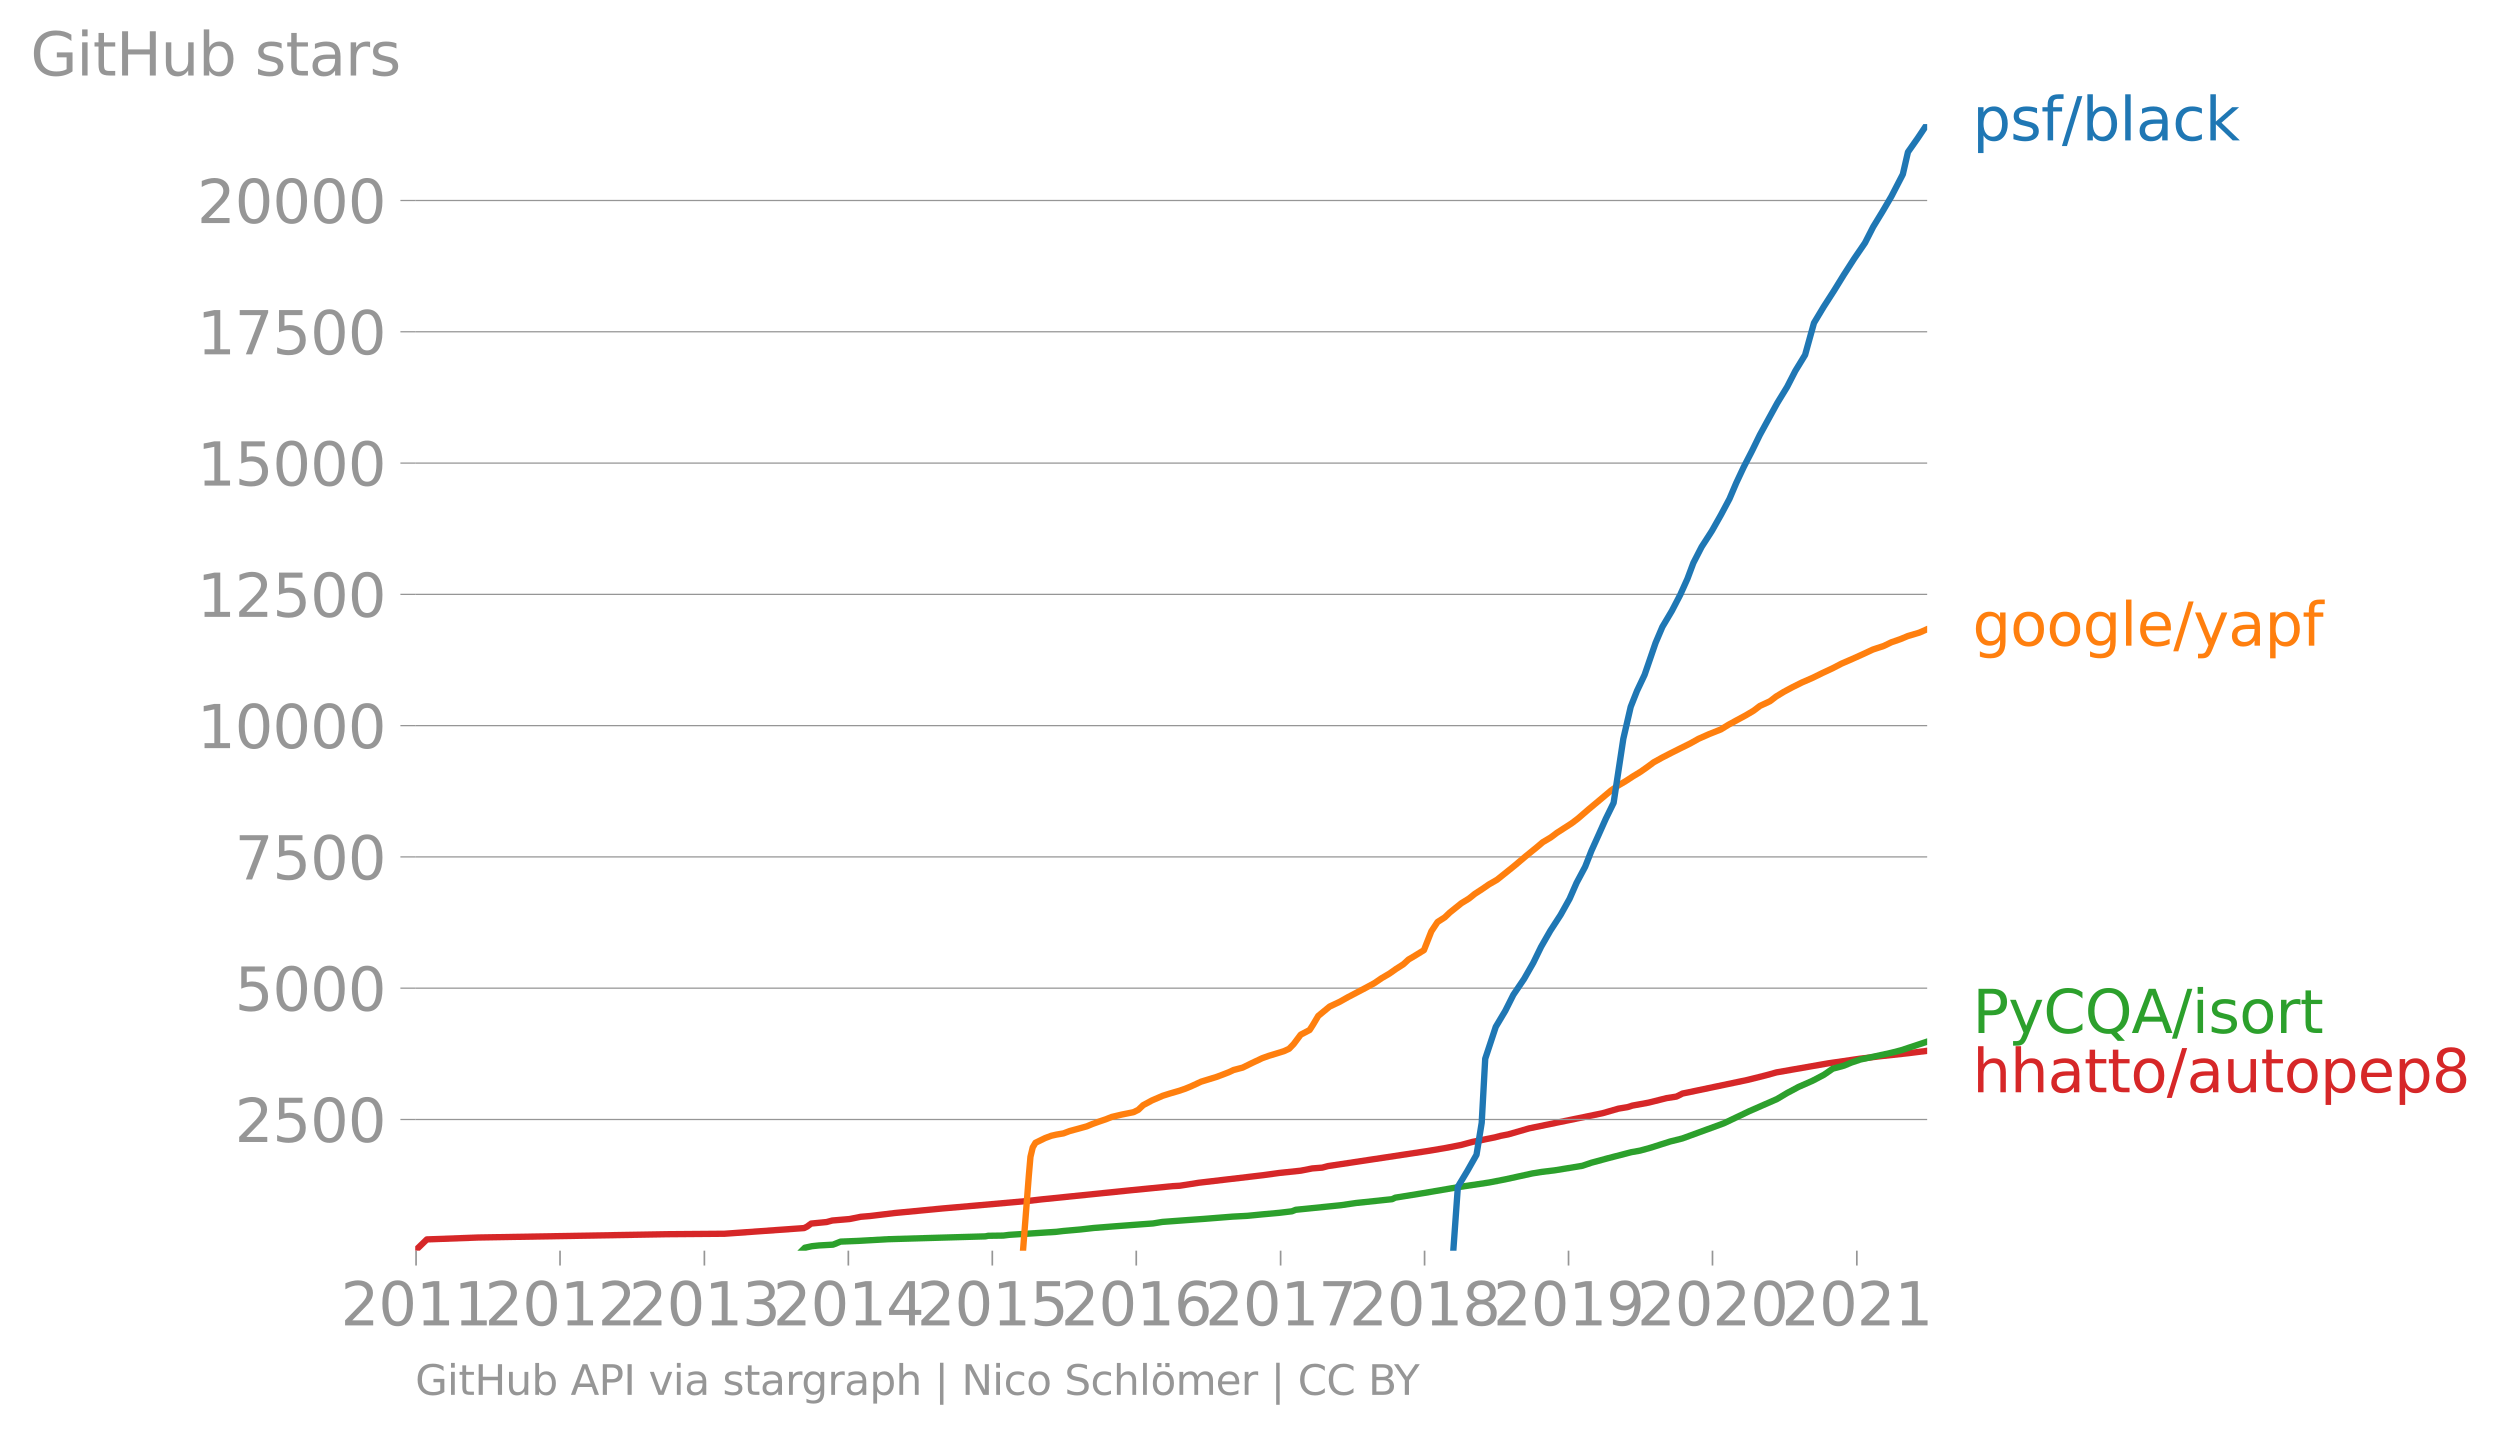 <svg height="451.937" viewBox="0 0 590.495 338.953" width="787.326" xmlns="http://www.w3.org/2000/svg" xmlns:xlink="http://www.w3.org/1999/xlink"><defs><style>*{stroke-linecap:butt;stroke-linejoin:round}</style></defs><g id="figure_1"><path d="M0 338.953h590.495V0H0z" style="fill:none" id="patch_1"/><g id="axes_1"><path d="M98.073 295.413h357.12V29.301H98.073z" style="fill:none" id="patch_2"/><path clip-path="url(#p358e5488f6)" d="m98.073 295.413 2.75-2.666 12.092-.447 44.628-.781 13.614-.112 18.78-1.34.715-.36.943-.706 3.656-.36 1.33-.36 4.072-.347 2.654-.533 2.243-.186 5.822-.707 11.32-1.08 6.126-.533 14.136-1.252 3.123-.36 21.023-2.146 9.788-.967 1.775-.1 4.466-.706 15.196-1.786 3.862-.534 5.053-.533 2.719-.533 2.355-.187 1.333-.36 9.444-1.426 14.145-2.145 4.253-.72 3.634-.707 2.655-.72 5.293-1.066 1.368-.36 1.798-.347 4.952-1.426 17.31-3.572 3.755-1.08 2.156-.36 1.14-.359 3.85-.707 4.255-1.066 2.308-.36 1.436-.72 3.416-.707 11.922-2.505 4.32-1.08 2.55-.706 12.257-2.146 7.399-1.079 5.126-.62 6.188-.67 4.542-.57h0" style="fill:none;stroke:#d62728;stroke-linecap:square;stroke-width:1.5" id="line2d_1"/><g id="matplotlib.axis_1"><g id="xtick_1"><g id="line2d_2"><defs><path d="M0 0v3.5" id="mc4715a7396" style="stroke:#969696;stroke-width:.4"/></defs><use style="fill:#969696;stroke:#969696;stroke-width:.4" x="98.274" xlink:href="#mc4715a7396" y="295.413"/></g><g style="fill:#969696" transform="matrix(.14 0 0 -.14 80.46 313.051)" id="text_1"><defs><path d="M1228 531h2203V0H469v531q359 372 979 998 621 627 780 809 303 340 423 576 121 236 121 464 0 372-261 606-261 235-680 235-297 0-627-103-329-103-704-313v638q381 153 712 231 332 78 607 78 725 0 1156-363 431-362 431-968 0-288-108-546-107-257-392-607-78-91-497-524-418-433-1181-1211z" id="DejaVuSans-32" transform="scale(.016)"/><path d="M2034 4250q-487 0-733-480-245-479-245-1442 0-959 245-1439 246-480 733-480 491 0 736 480 246 480 246 1439 0 963-246 1442-245 480-736 480zm0 500q785 0 1199-621 414-620 414-1801 0-1178-414-1799Q2819-91 2034-91q-784 0-1198 620-414 621-414 1799 0 1181 414 1801 414 621 1198 621z" id="DejaVuSans-30" transform="scale(.016)"/><path d="M794 531h1031v3560L703 3866v575l1116 225h631V531h1031V0H794v531z" id="DejaVuSans-31" transform="scale(.016)"/></defs><use xlink:href="#DejaVuSans-32"/><use x="63.623" xlink:href="#DejaVuSans-30"/><use x="127.246" xlink:href="#DejaVuSans-31"/><use x="190.869" xlink:href="#DejaVuSans-31"/></g></g><g id="xtick_2"><use style="fill:#969696;stroke:#969696;stroke-width:.4" x="132.277" xlink:href="#mc4715a7396" y="295.413" id="line2d_3"/><g style="fill:#969696" transform="matrix(.14 0 0 -.14 114.462 313.051)" id="text_2"><use xlink:href="#DejaVuSans-32"/><use x="63.623" xlink:href="#DejaVuSans-30"/><use x="127.246" xlink:href="#DejaVuSans-31"/><use x="190.869" xlink:href="#DejaVuSans-32"/></g></g><g id="xtick_3"><use style="fill:#969696;stroke:#969696;stroke-width:.4" x="166.373" xlink:href="#mc4715a7396" y="295.413" id="line2d_4"/><g style="fill:#969696" transform="matrix(.14 0 0 -.14 148.558 313.051)" id="text_3"><defs><path d="M2597 2516q453-97 707-404 255-306 255-756 0-690-475-1069Q2609-91 1734-91q-293 0-604 58T488 141v609q262-153 574-231 313-78 654-78 593 0 904 234t311 681q0 413-289 645-289 233-804 233h-544v519h569q465 0 712 186t247 536q0 359-255 551-254 193-729 193-260 0-557-57-297-56-653-174v562q360 100 674 150t592 50q719 0 1137-327 419-326 419-882 0-388-222-655t-631-370z" id="DejaVuSans-33" transform="scale(.016)"/></defs><use xlink:href="#DejaVuSans-32"/><use x="63.623" xlink:href="#DejaVuSans-30"/><use x="127.246" xlink:href="#DejaVuSans-31"/><use x="190.869" xlink:href="#DejaVuSans-33"/></g></g><g id="xtick_4"><use style="fill:#969696;stroke:#969696;stroke-width:.4" x="200.376" xlink:href="#mc4715a7396" y="295.413" id="line2d_5"/><g style="fill:#969696" transform="matrix(.14 0 0 -.14 182.561 313.051)" id="text_4"><defs><path d="M2419 4116 825 1625h1594v2491zm-166 550h794V1625h666v-525h-666V0h-628v1100H313v609l1940 2957z" id="DejaVuSans-34" transform="scale(.016)"/></defs><use xlink:href="#DejaVuSans-32"/><use x="63.623" xlink:href="#DejaVuSans-30"/><use x="127.246" xlink:href="#DejaVuSans-31"/><use x="190.869" xlink:href="#DejaVuSans-34"/></g></g><g id="xtick_5"><use style="fill:#969696;stroke:#969696;stroke-width:.4" x="234.379" xlink:href="#mc4715a7396" y="295.413" id="line2d_6"/><g style="fill:#969696" transform="matrix(.14 0 0 -.14 216.564 313.051)" id="text_5"><defs><path d="M691 4666h2478v-532H1269V2991q137 47 274 70 138 23 276 23 781 0 1237-428 457-428 457-1159 0-753-469-1171Q2575-91 1722-91q-294 0-599 50Q819 9 494 109v635q281-153 581-228t634-75q541 0 856 284 316 284 316 772 0 487-316 771-315 285-856 285-253 0-505-56-251-56-513-175v2344z" id="DejaVuSans-35" transform="scale(.016)"/></defs><use xlink:href="#DejaVuSans-32"/><use x="63.623" xlink:href="#DejaVuSans-30"/><use x="127.246" xlink:href="#DejaVuSans-31"/><use x="190.869" xlink:href="#DejaVuSans-35"/></g></g><g id="xtick_6"><use style="fill:#969696;stroke:#969696;stroke-width:.4" x="268.382" xlink:href="#mc4715a7396" y="295.413" id="line2d_7"/><g style="fill:#969696" transform="matrix(.14 0 0 -.14 250.567 313.051)" id="text_6"><defs><path d="M2113 2584q-425 0-674-291-248-290-248-796 0-503 248-796 249-292 674-292t673 292q248 293 248 796 0 506-248 796-248 291-673 291zm1253 1979v-575q-238 112-480 171-242 60-480 60-625 0-955-422-329-422-376-1275 184 272 462 417 279 145 613 145 703 0 1111-427 408-426 408-1160 0-719-425-1154Q2819-91 2113-91q-810 0-1238 620-428 621-428 1799 0 1106 525 1764t1409 658q238 0 480-47t505-140z" id="DejaVuSans-36" transform="scale(.016)"/></defs><use xlink:href="#DejaVuSans-32"/><use x="63.623" xlink:href="#DejaVuSans-30"/><use x="127.246" xlink:href="#DejaVuSans-31"/><use x="190.869" xlink:href="#DejaVuSans-36"/></g></g><g id="xtick_7"><use style="fill:#969696;stroke:#969696;stroke-width:.4" x="302.478" xlink:href="#mc4715a7396" y="295.413" id="line2d_8"/><g style="fill:#969696" transform="matrix(.14 0 0 -.14 284.663 313.051)" id="text_7"><defs><path d="M525 4666h3000v-269L1831 0h-659l1594 4134H525v532z" id="DejaVuSans-37" transform="scale(.016)"/></defs><use xlink:href="#DejaVuSans-32"/><use x="63.623" xlink:href="#DejaVuSans-30"/><use x="127.246" xlink:href="#DejaVuSans-31"/><use x="190.869" xlink:href="#DejaVuSans-37"/></g></g><g id="xtick_8"><use style="fill:#969696;stroke:#969696;stroke-width:.4" x="336.48" xlink:href="#mc4715a7396" y="295.413" id="line2d_9"/><g style="fill:#969696" transform="matrix(.14 0 0 -.14 318.665 313.051)" id="text_8"><defs><path d="M2034 2216q-450 0-708-241-257-241-257-662 0-422 257-663 258-241 708-241t709 242q260 243 260 662 0 421-258 662-257 241-711 241zm-631 268q-406 100-633 378-226 279-226 679 0 559 398 884 399 325 1092 325 697 0 1094-325t397-884q0-400-227-679-226-278-629-378 456-106 710-416 255-309 255-755 0-679-414-1042Q2806-91 2034-91q-771 0-1186 362-414 363-414 1042 0 446 256 755 257 310 713 416zm-231 997q0-362 226-565 227-203 636-203 407 0 636 203 230 203 230 565 0 363-230 566-229 203-636 203-409 0-636-203-226-203-226-566z" id="DejaVuSans-38" transform="scale(.016)"/></defs><use xlink:href="#DejaVuSans-32"/><use x="63.623" xlink:href="#DejaVuSans-30"/><use x="127.246" xlink:href="#DejaVuSans-31"/><use x="190.869" xlink:href="#DejaVuSans-38"/></g></g><g id="xtick_9"><use style="fill:#969696;stroke:#969696;stroke-width:.4" x="370.483" xlink:href="#mc4715a7396" y="295.413" id="line2d_10"/><g style="fill:#969696" transform="matrix(.14 0 0 -.14 352.668 313.051)" id="text_9"><defs><path d="M703 97v575q238-113 481-172 244-59 479-59 625 0 954 420 330 420 377 1277-181-269-460-413-278-144-615-144-700 0-1108 423-408 424-408 1159 0 718 425 1152 425 435 1131 435 810 0 1236-621 427-620 427-1801 0-1103-524-1761Q2575-91 1691-91q-238 0-482 47Q966 3 703 97zm1256 1978q425 0 673 290 249 291 249 798 0 503-249 795-248 292-673 292t-673-292q-248-292-248-795 0-507 248-798 248-290 673-290z" id="DejaVuSans-39" transform="scale(.016)"/></defs><use xlink:href="#DejaVuSans-32"/><use x="63.623" xlink:href="#DejaVuSans-30"/><use x="127.246" xlink:href="#DejaVuSans-31"/><use x="190.869" xlink:href="#DejaVuSans-39"/></g></g><g id="xtick_10"><use style="fill:#969696;stroke:#969696;stroke-width:.4" x="404.486" xlink:href="#mc4715a7396" y="295.413" id="line2d_11"/><g style="fill:#969696" transform="matrix(.14 0 0 -.14 386.671 313.051)" id="text_10"><use xlink:href="#DejaVuSans-32"/><use x="63.623" xlink:href="#DejaVuSans-30"/><use x="127.246" xlink:href="#DejaVuSans-32"/><use x="190.869" xlink:href="#DejaVuSans-30"/></g></g><g id="xtick_11"><use style="fill:#969696;stroke:#969696;stroke-width:.4" x="438.582" xlink:href="#mc4715a7396" y="295.413" id="line2d_12"/><g style="fill:#969696" transform="matrix(.14 0 0 -.14 420.767 313.051)" id="text_11"><use xlink:href="#DejaVuSans-32"/><use x="63.623" xlink:href="#DejaVuSans-30"/><use x="127.246" xlink:href="#DejaVuSans-32"/><use x="190.869" xlink:href="#DejaVuSans-31"/></g></g></g><g id="matplotlib.axis_2"><g id="ytick_1"><path clip-path="url(#p358e5488f6)" d="M98.073 264.418h357.12" style="fill:none;stroke:#969696;stroke-linecap:square;stroke-width:.3" id="line2d_13"/><g id="line2d_14"><defs><path d="M0 0h-3.5" id="mcc29449d48" style="stroke:#969696;stroke-width:.3"/></defs><use style="fill:#969696;stroke:#969696;stroke-width:.3" x="98.073" xlink:href="#mcc29449d48" y="264.418"/></g><g style="fill:#969696" transform="matrix(.14 0 0 -.14 55.443 269.737)" id="text_12"><use xlink:href="#DejaVuSans-32"/><use x="63.623" xlink:href="#DejaVuSans-35"/><use x="127.246" xlink:href="#DejaVuSans-30"/><use x="190.869" xlink:href="#DejaVuSans-30"/></g></g><g id="ytick_2"><path clip-path="url(#p358e5488f6)" d="M98.073 233.41h357.12" style="fill:none;stroke:#969696;stroke-linecap:square;stroke-width:.3" id="line2d_15"/><use style="fill:#969696;stroke:#969696;stroke-width:.3" x="98.073" xlink:href="#mcc29449d48" y="233.41" id="line2d_16"/><g style="fill:#969696" transform="matrix(.14 0 0 -.14 55.443 238.728)" id="text_13"><use xlink:href="#DejaVuSans-35"/><use x="63.623" xlink:href="#DejaVuSans-30"/><use x="127.246" xlink:href="#DejaVuSans-30"/><use x="190.869" xlink:href="#DejaVuSans-30"/></g></g><g id="ytick_3"><path clip-path="url(#p358e5488f6)" d="M98.073 202.401h357.12" style="fill:none;stroke:#969696;stroke-linecap:square;stroke-width:.3" id="line2d_17"/><use style="fill:#969696;stroke:#969696;stroke-width:.3" x="98.073" xlink:href="#mcc29449d48" y="202.401" id="line2d_18"/><g style="fill:#969696" transform="matrix(.14 0 0 -.14 55.443 207.72)" id="text_14"><use xlink:href="#DejaVuSans-37"/><use x="63.623" xlink:href="#DejaVuSans-35"/><use x="127.246" xlink:href="#DejaVuSans-30"/><use x="190.869" xlink:href="#DejaVuSans-30"/></g></g><g id="ytick_4"><path clip-path="url(#p358e5488f6)" d="M98.073 171.393h357.12" style="fill:none;stroke:#969696;stroke-linecap:square;stroke-width:.3" id="line2d_19"/><use style="fill:#969696;stroke:#969696;stroke-width:.3" x="98.073" xlink:href="#mcc29449d48" y="171.393" id="line2d_20"/><g style="fill:#969696" transform="matrix(.14 0 0 -.14 46.536 176.712)" id="text_15"><use xlink:href="#DejaVuSans-31"/><use x="63.623" xlink:href="#DejaVuSans-30"/><use x="127.246" xlink:href="#DejaVuSans-30"/><use x="190.869" xlink:href="#DejaVuSans-30"/><use x="254.492" xlink:href="#DejaVuSans-30"/></g></g><g id="ytick_5"><path clip-path="url(#p358e5488f6)" d="M98.073 140.385h357.12" style="fill:none;stroke:#969696;stroke-linecap:square;stroke-width:.3" id="line2d_21"/><use style="fill:#969696;stroke:#969696;stroke-width:.3" x="98.073" xlink:href="#mcc29449d48" y="140.385" id="line2d_22"/><g style="fill:#969696" transform="matrix(.14 0 0 -.14 46.536 145.704)" id="text_16"><use xlink:href="#DejaVuSans-31"/><use x="63.623" xlink:href="#DejaVuSans-32"/><use x="127.246" xlink:href="#DejaVuSans-35"/><use x="190.869" xlink:href="#DejaVuSans-30"/><use x="254.492" xlink:href="#DejaVuSans-30"/></g></g><g id="ytick_6"><path clip-path="url(#p358e5488f6)" d="M98.073 109.377h357.12" style="fill:none;stroke:#969696;stroke-linecap:square;stroke-width:.3" id="line2d_23"/><use style="fill:#969696;stroke:#969696;stroke-width:.3" x="98.073" xlink:href="#mcc29449d48" y="109.377" id="line2d_24"/><g style="fill:#969696" transform="matrix(.14 0 0 -.14 46.536 114.696)" id="text_17"><use xlink:href="#DejaVuSans-31"/><use x="63.623" xlink:href="#DejaVuSans-35"/><use x="127.246" xlink:href="#DejaVuSans-30"/><use x="190.869" xlink:href="#DejaVuSans-30"/><use x="254.492" xlink:href="#DejaVuSans-30"/></g></g><g id="ytick_7"><path clip-path="url(#p358e5488f6)" d="M98.073 78.369h357.12" style="fill:none;stroke:#969696;stroke-linecap:square;stroke-width:.3" id="line2d_25"/><use style="fill:#969696;stroke:#969696;stroke-width:.3" x="98.073" xlink:href="#mcc29449d48" y="78.369" id="line2d_26"/><g style="fill:#969696" transform="matrix(.14 0 0 -.14 46.536 83.688)" id="text_18"><use xlink:href="#DejaVuSans-31"/><use x="63.623" xlink:href="#DejaVuSans-37"/><use x="127.246" xlink:href="#DejaVuSans-35"/><use x="190.869" xlink:href="#DejaVuSans-30"/><use x="254.492" xlink:href="#DejaVuSans-30"/></g></g><g id="ytick_8"><path clip-path="url(#p358e5488f6)" d="M98.073 47.36h357.12" style="fill:none;stroke:#969696;stroke-linecap:square;stroke-width:.3" id="line2d_27"/><use style="fill:#969696;stroke:#969696;stroke-width:.3" x="98.073" xlink:href="#mcc29449d48" y="47.361" id="line2d_28"/><g style="fill:#969696" transform="matrix(.14 0 0 -.14 46.536 52.68)" id="text_19"><use xlink:href="#DejaVuSans-32"/><use x="63.623" xlink:href="#DejaVuSans-30"/><use x="127.246" xlink:href="#DejaVuSans-30"/><use x="190.869" xlink:href="#DejaVuSans-30"/><use x="254.492" xlink:href="#DejaVuSans-30"/></g></g><g style="fill:#969696" transform="matrix(.14 0 0 -.14 7.2 17.838)" id="text_20"><defs><path d="M3809 666v1253H2778v519h1656V434q-365-259-806-392-440-133-940-133-1094 0-1712 639-617 640-617 1780 0 1144 617 1783 618 639 1712 639 456 0 867-113 411-112 758-331v-672q-350 297-744 447t-828 150q-857 0-1287-478-429-478-429-1425 0-944 429-1422 430-478 1287-478 334 0 596 58 263 58 472 180z" id="DejaVuSans-47" transform="scale(.016)"/><path d="M603 3500h575V0H603v3500zm0 1363h575v-729H603v729z" id="DejaVuSans-69" transform="scale(.016)"/><path d="M1172 4494v-994h1184v-447H1172V1153q0-428 117-550t477-122h590V0h-590q-666 0-919 248-253 249-253 905v1900H172v447h422v994h578z" id="DejaVuSans-74" transform="scale(.016)"/><path d="M628 4666h631V2753h2294v1913h631V0h-631v2222H1259V0H628v4666z" id="DejaVuSans-48" transform="scale(.016)"/><path d="M544 1381v2119h575V1403q0-497 193-746 194-248 582-248 465 0 735 297 271 297 271 810v1984h575V0h-575v538q-209-319-486-474-276-155-642-155-603 0-916 375-312 375-312 1097zm1447 2203z" id="DejaVuSans-75" transform="scale(.016)"/><path d="M3116 1747q0 634-261 995t-717 361q-457 0-718-361t-261-995q0-634 261-995t718-361q456 0 717 361t261 995zM1159 2969q182 312 458 463 277 152 661 152 638 0 1036-506 399-506 399-1331T3314 415Q2916-91 2278-91q-384 0-661 152-276 152-458 464V0H581v4863h578V2969z" id="DejaVuSans-62" transform="scale(.016)"/><path d="M2834 3397v-544q-243 125-506 187-262 63-544 63-428 0-642-131t-214-394q0-200 153-314t616-217l197-44q612-131 870-370t258-667q0-488-386-773Q2250-91 1575-91q-281 0-586 55T347 128v594q319-166 628-249 309-82 613-82 406 0 624 139 219 139 219 392 0 234-158 359-157 125-692 241l-200 47q-534 112-772 345-237 233-237 639 0 494 350 762 350 269 994 269 318 0 599-47 282-46 519-140z" id="DejaVuSans-73" transform="scale(.016)"/><path d="M2194 1759q-697 0-966-159t-269-544q0-306 202-486 202-179 548-179 479 0 768 339t289 901v128h-572zm1147 238V0h-575v531q-197-318-491-470T1556-91q-537 0-855 302-317 302-317 808 0 590 395 890 396 300 1180 300h807v57q0 397-261 614t-733 217q-300 0-585-72-284-72-546-216v532q315 122 612 182 297 61 578 61 760 0 1135-394 375-393 375-1193z" id="DejaVuSans-61" transform="scale(.016)"/><path d="M2631 2963q-97 56-211 82-114 27-251 27-488 0-749-317t-261-911V0H581v3500h578v-544q182 319 472 473 291 155 707 155 59 0 131-8 72-7 159-23l3-590z" id="DejaVuSans-72" transform="scale(.016)"/></defs><use xlink:href="#DejaVuSans-47"/><use x="77.49" xlink:href="#DejaVuSans-69"/><use x="105.273" xlink:href="#DejaVuSans-74"/><use x="144.482" xlink:href="#DejaVuSans-48"/><use x="219.678" xlink:href="#DejaVuSans-75"/><use x="283.057" xlink:href="#DejaVuSans-62"/><use x="346.533" xlink:href="#DejaVuSans-20"/><use x="378.32" xlink:href="#DejaVuSans-73"/><use x="430.42" xlink:href="#DejaVuSans-74"/><use x="469.629" xlink:href="#DejaVuSans-61"/><use x="530.908" xlink:href="#DejaVuSans-72"/><use x="572.021" xlink:href="#DejaVuSans-73"/></g></g><path clip-path="url(#p358e5488f6)" d="m189.399 295.413.712-.707 1.676-.36 1.657-.173 3.302-.186 1.8-.72 4.24-.173 6.992-.397 12.297-.36 10.667-.31.665-.136 3.568-.05 1.374-.173 11.213-.72 1.548-.186 4.054-.36 3.196-.36 4.513-.359 6.919-.52 2.563-.187 2.18-.36 6.04-.446 3.83-.273 6.71-.533 3.523-.186 3.655-.36 3.825-.347 3.022-.36.905-.36 10.634-1.079 3.659-.533 6.689-.707 1.778-.186.751-.36 6.655-1.079 8.326-1.426 7.205-1.08 3.697-.719 6.521-1.426 2.227-.36 2.992-.36 6.576-1.079 2.107-.719 3.988-1.08 5.5-1.425 2.034-.36 2.601-.72 4.519-1.438 2.836-.707 9.82-3.585 6.018-2.865 6.544-2.865 2.414-1.439 2.674-1.426 3.282-1.44 2.717-1.426 2.079-1.438 2.67-.72 1.706-.72 2.127-.718 7.32-1.6 2.238-.571 3.945-1.302 2.198-.732h0" style="fill:none;stroke:#2ca02c;stroke-linecap:square;stroke-width:1.5" id="line2d_29"/><path clip-path="url(#p358e5488f6)" d="m241.633 295.413 1.373-17.736.385-4.428.531-2.22.65-1.104 2.291-1.117 1.458-.545 1.21-.273 1.658-.285 1.482-.559 2.069-.558 1.963-.546 1.328-.558 1.555-.558 1.64-.558 1.359-.546 2.352-.558 2.766-.558 1.153-.558 1.153-1.104 2.07-1.116 2.557-1.104 1.73-.546 1.916-.558 1.631-.546 1.37-.558 2.401-1.116 1.773-.546 1.81-.558 1.508-.558 1.436-.558 1.167-.546 2.126-.558 2.276-1.117 2.342-1.104 1.552-.558 1.837-.558 1.748-.546 1.22-.558 1.081-1.116 1.658-2.22 2.115-1.104.72-1.116 1.312-2.208 2.7-2.22 2.347-1.104 1.981-1.117 2.113-1.103 2.123-1.117 2.028-1.104 1.624-1.116 1.886-1.104 1.585-1.116 1.723-1.104 1.216-1.116 1.849-1.104 1.797-1.116 1.741-4.428 1.473-2.22 1.717-1.104 1.165-1.117 2.746-2.208 1.797-1.103 1.389-1.117 1.7-1.104 1.62-1.116 1.915-1.104 1.396-1.116 2.745-2.208 2.627-2.22 2.727-2.22 1.3-1.104 1.884-1.116 1.467-1.104 1.737-1.117 1.714-1.104 1.476-1.116 2.57-2.22 2.655-2.22 2.624-2.208 1.57-1.104 1.893-1.116 1.692-1.104 1.835-1.116 1.572-1.104 1.506-1.117 1.989-1.103 2.168-1.117 2.208-1.104 2.256-1.116 1.967-1.104 2.517-1.116 2.776-1.104 1.811-1.116 2.017-1.104 2.048-1.104 1.857-1.104 1.473-1.116 2.374-1.104 1.458-1.116 1.808-1.104 2.082-1.117 2.218-1.103 2.566-1.117 2.24-1.104 2.403-1.116 2.12-1.104 2.574-1.116 2.458-1.104 2.398-1.116 2.585-.856 1.772-.856 2.106-.732 1.787-.744 2.714-.806 1.827-.806" style="fill:none;stroke:#ff7f0e;stroke-linecap:square;stroke-width:1.5" id="line2d_30"/><g style="fill:#1f77b4" transform="matrix(.14 0 0 -.14 465.907 33.165)" id="text_21"><defs><path d="M1159 525v-1856H581v4831h578v-531q182 312 458 463 277 152 661 152 638 0 1036-506 399-506 399-1331T3314 415Q2916-91 2278-91q-384 0-661 152-276 152-458 464zm1957 1222q0 634-261 995t-717 361q-457 0-718-361t-261-995q0-634 261-995t718-361q456 0 717 361t261 995z" id="DejaVuSans-70" transform="scale(.016)"/><path d="M2375 4863v-479h-550q-309 0-430-125-120-125-120-450v-309h947v-447h-947V0H697v3053H147v447h550v244q0 584 272 851 272 268 862 268h544z" id="DejaVuSans-66" transform="scale(.016)"/><path d="M1625 4666h531L531-594H0l1625 5260z" id="DejaVuSans-2f" transform="scale(.016)"/><path d="M603 4863h575V0H603v4863z" id="DejaVuSans-6c" transform="scale(.016)"/><path d="M3122 3366v-538q-244 135-489 202t-495 67q-560 0-870-355-309-354-309-995t309-996q310-354 870-354 250 0 495 67t489 202V134Q2881 22 2623-34q-257-57-548-57-791 0-1257 497-465 497-465 1341 0 856 470 1346 471 491 1290 491 265 0 518-55 253-54 491-163z" id="DejaVuSans-63" transform="scale(.016)"/><path d="M581 4863h578V1991l1716 1509h734L1753 1863 3688 0h-750L1159 1709V0H581v4863z" id="DejaVuSans-6b" transform="scale(.016)"/></defs><use xlink:href="#DejaVuSans-70"/><use x="63.477" xlink:href="#DejaVuSans-73"/><use x="115.576" xlink:href="#DejaVuSans-66"/><use x="150.781" xlink:href="#DejaVuSans-2f"/><use x="184.473" xlink:href="#DejaVuSans-62"/><use x="247.949" xlink:href="#DejaVuSans-6c"/><use x="275.732" xlink:href="#DejaVuSans-61"/><use x="337.012" xlink:href="#DejaVuSans-63"/><use x="391.992" xlink:href="#DejaVuSans-6b"/></g><g style="fill:#ff7f0e" transform="matrix(.14 0 0 -.14 465.907 152.509)" id="text_22"><defs><path d="M2906 1791q0 625-258 968-257 344-723 344-462 0-720-344-258-343-258-968 0-622 258-966t720-344q466 0 723 344 258 344 258 966zm575-1357q0-893-397-1329-396-436-1215-436-303 0-572 45t-522 139v559q253-137 500-202 247-66 503-66 566 0 847 295t281 892v285q-178-310-456-463T1784 0Q1141 0 747 490 353 981 353 1791q0 812 394 1302 394 491 1037 491 388 0 666-153t456-462v531h575V434z" id="DejaVuSans-67" transform="scale(.016)"/><path d="M1959 3097q-462 0-731-361t-269-989q0-628 267-989 268-361 733-361 460 0 728 362 269 363 269 988 0 622-269 986-268 364-728 364zm0 487q750 0 1178-488 429-487 429-1349 0-859-429-1349Q2709-91 1959-91q-753 0-1180 489-426 490-426 1349 0 862 426 1349 427 488 1180 488z" id="DejaVuSans-6f" transform="scale(.016)"/><path d="M3597 1894v-281H953q38-594 358-905t892-311q331 0 642 81t618 244V178Q3153 47 2828-22t-659-69q-838 0-1327 487-489 488-489 1320 0 859 464 1363 464 505 1252 505 706 0 1117-455 411-454 411-1235zm-575 169q-6 471-264 752-258 282-683 282-481 0-770-272t-333-766l2050 4z" id="DejaVuSans-65" transform="scale(.016)"/><path d="M2059-325q-243-625-475-815-231-191-618-191H506v481h338q237 0 368 113 132 112 291 531l103 262L191 3500h609L1894 763l1094 2737h609L2059-325z" id="DejaVuSans-79" transform="scale(.016)"/></defs><use xlink:href="#DejaVuSans-67"/><use x="63.477" xlink:href="#DejaVuSans-6f"/><use x="124.658" xlink:href="#DejaVuSans-6f"/><use x="185.84" xlink:href="#DejaVuSans-67"/><use x="249.316" xlink:href="#DejaVuSans-6c"/><use x="277.1" xlink:href="#DejaVuSans-65"/><use x="338.623" xlink:href="#DejaVuSans-2f"/><use x="372.314" xlink:href="#DejaVuSans-79"/><use x="431.494" xlink:href="#DejaVuSans-61"/><use x="492.773" xlink:href="#DejaVuSans-70"/><use x="556.25" xlink:href="#DejaVuSans-66"/></g><g style="fill:#2ca02c" transform="matrix(.14 0 0 -.14 465.907 243.997)" id="text_23"><defs><path d="M1259 4147V2394h794q441 0 681 228 241 228 241 650 0 419-241 647-240 228-681 228h-794zm-631 519h1425q785 0 1186-355 402-355 402-1039 0-691-402-1044-401-353-1186-353h-794V0H628v4666z" id="DejaVuSans-50" transform="scale(.016)"/><path d="M4122 4306v-665q-319 297-680 443-361 147-767 147-800 0-1225-489t-425-1414q0-922 425-1411t1225-489q406 0 767 147t680 444V359q-331-225-702-338-370-112-782-112-1060 0-1670 648-609 649-609 1771 0 1125 609 1773 610 649 1670 649 418 0 788-111 371-111 696-333z" id="DejaVuSans-43" transform="scale(.016)"/><path d="M2522 4238q-688 0-1093-513-404-512-404-1397 0-881 404-1394 405-512 1093-512 687 0 1089 512 402 513 402 1394 0 885-402 1397-402 513-1089 513zM3406 84l832-909h-763L2784-78q-103-6-158-9-54-4-104-4-984 0-1574 658-589 658-589 1761 0 1106 589 1764 590 658 1574 658 981 0 1568-658 588-658 588-1764 0-812-327-1391-326-578-945-853z" id="DejaVuSans-51" transform="scale(.016)"/><path d="m2188 4044-857-2322h1716l-859 2322zm-357 622h716L4325 0h-656l-425 1197H1141L716 0H50l1781 4666z" id="DejaVuSans-41" transform="scale(.016)"/></defs><use xlink:href="#DejaVuSans-50"/><use x="60.303" xlink:href="#DejaVuSans-79"/><use x="119.482" xlink:href="#DejaVuSans-43"/><use x="189.307" xlink:href="#DejaVuSans-51"/><use x="268.018" xlink:href="#DejaVuSans-41"/><use x="336.426" xlink:href="#DejaVuSans-2f"/><use x="370.117" xlink:href="#DejaVuSans-69"/><use x="397.9" xlink:href="#DejaVuSans-73"/><use x="450" xlink:href="#DejaVuSans-6f"/><use x="511.182" xlink:href="#DejaVuSans-72"/><use x="552.295" xlink:href="#DejaVuSans-74"/></g><g style="fill:#d62728" transform="matrix(.14 0 0 -.14 465.907 257.997)" id="text_24"><defs><path d="M3513 2113V0h-575v2094q0 497-194 743-194 247-581 247-466 0-735-297-269-296-269-809V0H581v4863h578V2956q207 316 486 472 280 156 646 156 603 0 912-373 310-373 310-1098z" id="DejaVuSans-68" transform="scale(.016)"/></defs><use xlink:href="#DejaVuSans-68"/><use x="63.379" xlink:href="#DejaVuSans-68"/><use x="126.758" xlink:href="#DejaVuSans-61"/><use x="188.037" xlink:href="#DejaVuSans-74"/><use x="227.246" xlink:href="#DejaVuSans-74"/><use x="266.455" xlink:href="#DejaVuSans-6f"/><use x="327.637" xlink:href="#DejaVuSans-2f"/><use x="361.328" xlink:href="#DejaVuSans-61"/><use x="422.607" xlink:href="#DejaVuSans-75"/><use x="485.986" xlink:href="#DejaVuSans-74"/><use x="525.195" xlink:href="#DejaVuSans-6f"/><use x="586.377" xlink:href="#DejaVuSans-70"/><use x="649.854" xlink:href="#DejaVuSans-65"/><use x="711.377" xlink:href="#DejaVuSans-70"/><use x="774.854" xlink:href="#DejaVuSans-38"/></g><g style="fill:#969696" transform="matrix(.097 0 0 -.097 98.073 329.462)" id="text_25"><defs><path d="M628 4666h631V0H628v4666z" id="DejaVuSans-49" transform="scale(.016)"/><path d="M191 3500h609L1894 563l1094 2937h609L2284 0h-781L191 3500z" id="DejaVuSans-76" transform="scale(.016)"/><path d="M1344 4891v-6400H813v6400h531z" id="DejaVuSans-7c" transform="scale(.016)"/><path d="M628 4666h850L3547 763v3903h612V0h-850L1241 3903V0H628v4666z" id="DejaVuSans-4e" transform="scale(.016)"/><path d="M3425 4513v-616q-359 172-678 256-319 85-616 85-515 0-795-200t-280-569q0-310 186-468 186-157 705-254l381-78q706-135 1042-474t336-907q0-679-455-1029Q2797-91 1919-91q-331 0-705 75-373 75-773 222v650q384-215 753-325 369-109 725-109 540 0 834 212 294 213 294 607 0 343-211 537t-692 291l-385 75q-706 140-1022 440-315 300-315 835 0 619 436 975t1201 356q329 0 669-60 341-59 697-177z" id="DejaVuSans-53" transform="scale(.016)"/><path d="M1959 3097q-462 0-731-361t-269-989q0-628 267-989 268-361 733-361 460 0 728 362 269 363 269 988 0 622-269 986-268 364-728 364zm0 487q750 0 1178-488 429-487 429-1349 0-859-429-1349Q2709-91 1959-91q-753 0-1180 489-426 490-426 1349 0 862 426 1349 427 488 1180 488zm295 1266h634v-631h-634v631zm-1222 0h634v-631h-634v631z" id="DejaVuSans-f6" transform="scale(.016)"/><path d="M3328 2828q216 388 516 572t706 184q547 0 844-383 297-382 297-1088V0h-578v2094q0 503-179 746-178 244-543 244-447 0-707-297-259-296-259-809V0h-578v2094q0 506-178 748t-550 242q-441 0-701-298-259-298-259-808V0H581v3500h578v-544q197 322 472 475t653 153q382 0 649-194 267-193 395-562z" id="DejaVuSans-6d" transform="scale(.016)"/><path d="M1259 2228V519h1013q509 0 754 211 246 211 246 645 0 438-246 645-245 208-754 208H1259zm0 1919V2741h935q462 0 688 173 227 174 227 530 0 353-227 528-226 175-688 175h-935zm-631 519h1613q722 0 1112-300 391-300 391-853 0-429-200-682t-588-315q466-100 724-418 258-317 258-792 0-625-425-966Q3088 0 2303 0H628v4666z" id="DejaVuSans-42" transform="scale(.016)"/><path d="M-13 4666h679l1293-1919 1285 1919h678L2272 2222V0h-634v2222L-13 4666z" id="DejaVuSans-59" transform="scale(.016)"/></defs><use xlink:href="#DejaVuSans-47"/><use x="77.49" xlink:href="#DejaVuSans-69"/><use x="105.273" xlink:href="#DejaVuSans-74"/><use x="144.482" xlink:href="#DejaVuSans-48"/><use x="219.678" xlink:href="#DejaVuSans-75"/><use x="283.057" xlink:href="#DejaVuSans-62"/><use x="346.533" xlink:href="#DejaVuSans-20"/><use x="378.32" xlink:href="#DejaVuSans-41"/><use x="446.729" xlink:href="#DejaVuSans-50"/><use x="507.031" xlink:href="#DejaVuSans-49"/><use x="536.523" xlink:href="#DejaVuSans-20"/><use x="568.311" xlink:href="#DejaVuSans-76"/><use x="627.49" xlink:href="#DejaVuSans-69"/><use x="655.273" xlink:href="#DejaVuSans-61"/><use x="716.553" xlink:href="#DejaVuSans-20"/><use x="748.34" xlink:href="#DejaVuSans-73"/><use x="800.439" xlink:href="#DejaVuSans-74"/><use x="839.648" xlink:href="#DejaVuSans-61"/><use x="900.928" xlink:href="#DejaVuSans-72"/><use x="940.291" xlink:href="#DejaVuSans-67"/><use x="1003.768" xlink:href="#DejaVuSans-72"/><use x="1044.881" xlink:href="#DejaVuSans-61"/><use x="1106.16" xlink:href="#DejaVuSans-70"/><use x="1169.637" xlink:href="#DejaVuSans-68"/><use x="1233.016" xlink:href="#DejaVuSans-20"/><use x="1264.803" xlink:href="#DejaVuSans-7c"/><use x="1298.494" xlink:href="#DejaVuSans-20"/><use x="1330.281" xlink:href="#DejaVuSans-4e"/><use x="1405.086" xlink:href="#DejaVuSans-69"/><use x="1432.869" xlink:href="#DejaVuSans-63"/><use x="1487.85" xlink:href="#DejaVuSans-6f"/><use x="1549.031" xlink:href="#DejaVuSans-20"/><use x="1580.818" xlink:href="#DejaVuSans-53"/><use x="1644.295" xlink:href="#DejaVuSans-63"/><use x="1699.275" xlink:href="#DejaVuSans-68"/><use x="1762.654" xlink:href="#DejaVuSans-6c"/><use x="1790.438" xlink:href="#DejaVuSans-f6"/><use x="1851.619" xlink:href="#DejaVuSans-6d"/><use x="1949.031" xlink:href="#DejaVuSans-65"/><use x="2010.555" xlink:href="#DejaVuSans-72"/><use x="2051.668" xlink:href="#DejaVuSans-20"/><use x="2083.455" xlink:href="#DejaVuSans-7c"/><use x="2117.146" xlink:href="#DejaVuSans-20"/><use x="2148.934" xlink:href="#DejaVuSans-43"/><use x="2218.758" xlink:href="#DejaVuSans-43"/><use x="2288.582" xlink:href="#DejaVuSans-20"/><use x="2320.369" xlink:href="#DejaVuSans-42"/><use x="2383.473" xlink:href="#DejaVuSans-59"/></g><path clip-path="url(#p358e5488f6)" d="m343.267 295.413 1.08-15.107 2.262-3.77 2.14-3.783 1.227-7.566.828-15.108 2.497-7.553 2.253-3.783 1.9-3.783 2.55-3.77 2.16-3.784 1.839-3.77 2.173-3.783 2.446-3.77 2.11-3.784 1.656-3.783 2.02-3.783 1.481-3.77 1.708-3.783 1.682-3.771 1.855-3.783 2.29-15.12 1.746-7.553 1.488-3.77 1.792-3.784 2.594-7.553 1.607-3.783 2.247-3.783 1.96-3.77 1.704-3.784 1.41-3.77 1.947-3.784 2.428-3.77 2.135-3.783 2.016-3.783 1.61-3.783 1.771-3.77 1.949-3.784 1.841-3.77 2.066-3.783 2.068-3.77 2.31-3.784 1.94-3.783 2.311-3.783 2.096-7.553 2.27-3.783 2.433-3.783 2.326-3.771 2.428-3.783 2.59-3.783 1.93-3.783 2.188-3.585 2.11-3.596 2.714-5.247 1.208-5.247 2.322-3.299 2.214-3.312" style="fill:none;stroke:#1f77b4;stroke-linecap:square;stroke-width:1.5" id="line2d_31"/></g></g><defs><clipPath id="p358e5488f6"><path d="M98.073 29.301h357.12v266.112H98.073z"/></clipPath></defs></svg>